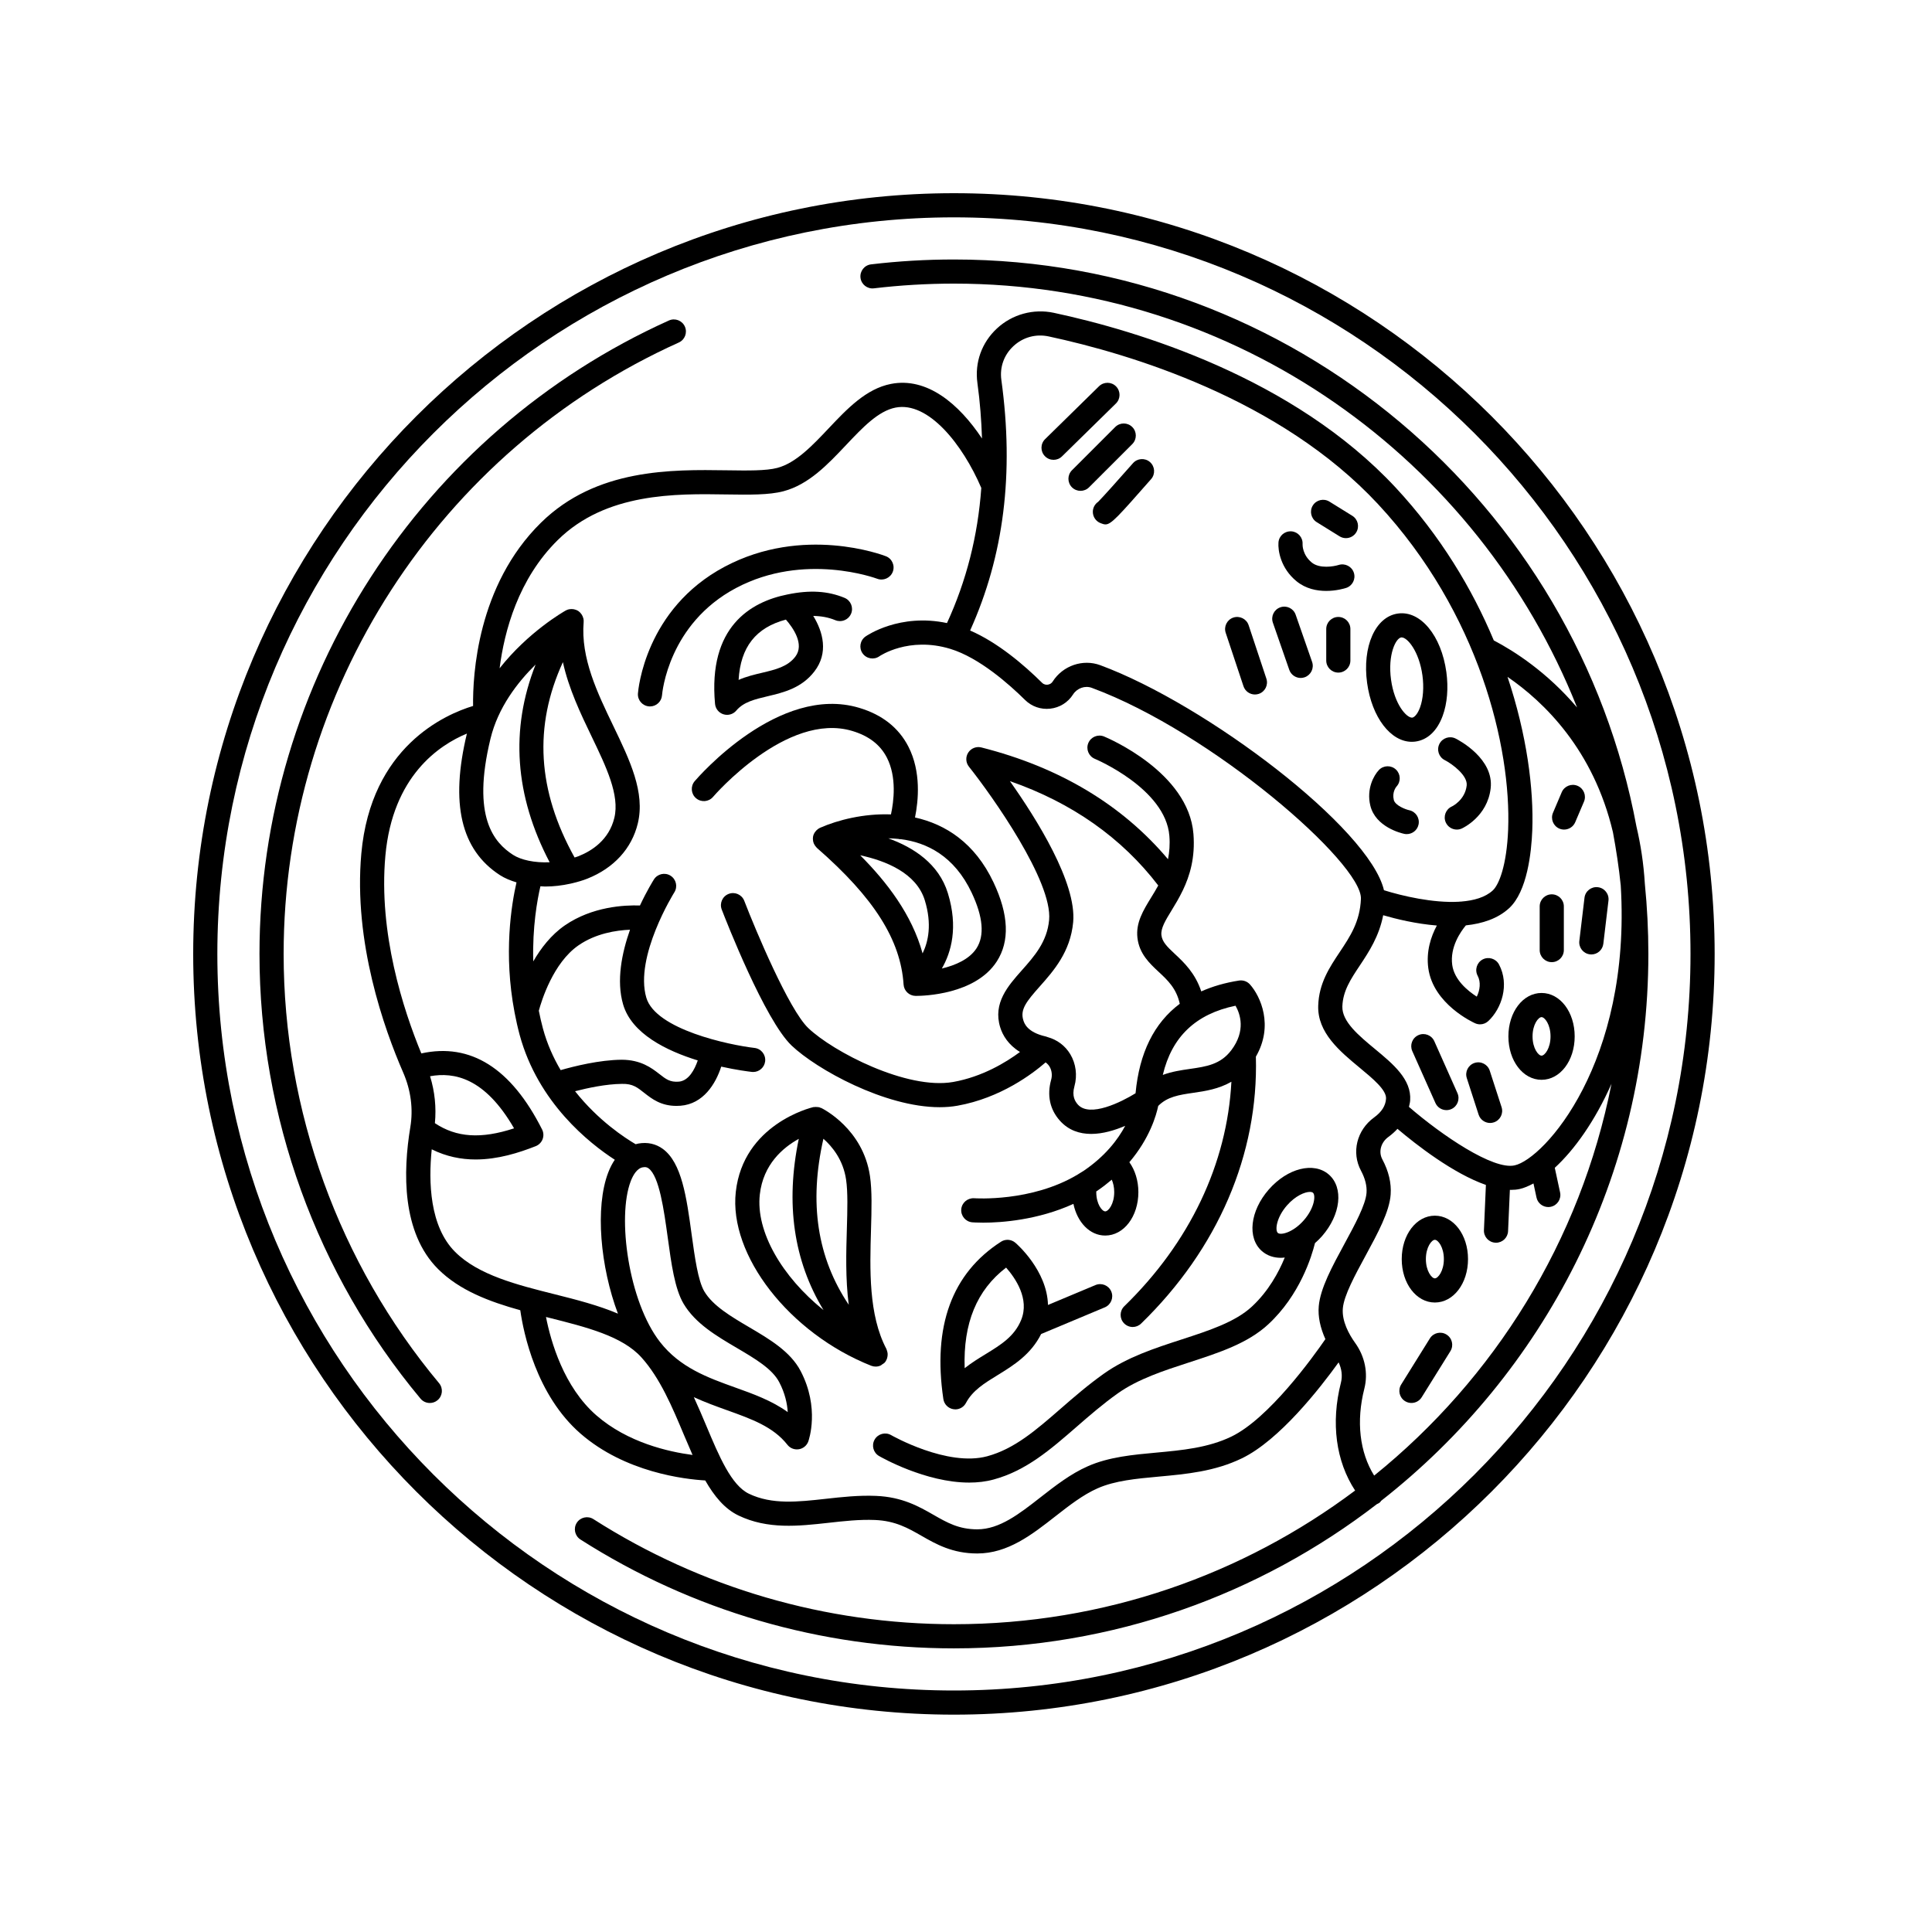 <svg xmlns="http://www.w3.org/2000/svg" xmlns:xlink="http://www.w3.org/1999/xlink" width="400" zoomAndPan="magnify" viewBox="0 0 300 300" height="400" preserveAspectRatio="xMidYMid meet" version="1.0"><defs><clipPath id="eadebab0b3"><path d="M 30 30 L 266.25 30 L 266.25 266.25 L 30 266.25 Z M 30 30 " clip-rule="nonzero"/></clipPath></defs><path fill="currentColor" d="M 255.414 137.27 C 255.41 137.254 255.414 137.238 255.41 137.219 C 255.215 134.023 254.754 131.086 254.109 128.355 C 244.793 78.309 200.828 40.293 148.125 40.293 C 143.816 40.293 139.488 40.547 135.258 41.051 C 134.227 41.172 133.496 42.105 133.617 43.133 C 133.738 44.164 134.68 44.898 135.699 44.773 C 139.785 44.289 143.965 44.039 148.125 44.039 C 192.008 44.039 229.605 71.352 244.887 109.859 C 240.238 104.379 235.148 101.113 231.957 99.445 C 228.598 91.418 223.672 83.199 216.738 75.734 C 200.812 58.602 176.633 51.363 163.641 48.574 C 160.48 47.898 157.18 48.801 154.812 50.996 C 152.438 53.195 151.332 56.289 151.773 59.484 C 152.18 62.438 152.391 65.289 152.484 68.09 C 148.91 62.711 143.945 58.523 138.352 59.613 C 134.484 60.363 131.52 63.5 128.656 66.531 C 126.164 69.168 123.59 71.895 120.699 72.656 C 118.941 73.117 116.129 73.074 112.875 73.027 C 104.312 72.902 92.59 72.723 84.004 81.16 C 74.07 90.922 73.395 104.945 73.461 109.621 C 69.133 110.926 57.602 115.941 56.105 132.551 C 54.867 146.301 59.648 159.754 62.609 166.547 C 63.801 169.285 64.184 172.215 63.715 175.023 C 62.566 181.957 62.375 191.406 68.016 197.047 C 71.34 200.371 75.961 202.109 80.789 203.453 C 81.289 206.961 83.254 216.609 90.145 222.609 C 97.086 228.648 106.344 229.699 109.508 229.883 C 110.902 232.316 112.516 234.293 114.676 235.328 C 119.211 237.508 123.996 236.977 128.621 236.465 C 131 236.199 133.457 235.922 135.875 236.023 C 139.031 236.156 141.008 237.285 143.102 238.488 C 145.344 239.77 147.883 241.223 151.75 241.223 C 156.5 241.223 160.242 238.297 163.863 235.465 C 165.977 233.812 168.16 232.105 170.441 231.102 C 173.141 229.91 176.426 229.609 179.906 229.289 C 184.191 228.898 188.621 228.492 192.844 226.445 C 198.656 223.633 204.938 215.605 207.859 211.547 C 208.34 212.559 208.48 213.664 208.219 214.695 C 206.629 220.941 207.445 226.922 210.422 231.449 C 193.043 244.48 171.469 252.207 148.125 252.207 C 128.207 252.207 108.852 246.562 92.148 235.891 C 91.273 235.332 90.117 235.59 89.559 236.461 C 89.004 237.332 89.258 238.492 90.129 239.051 C 107.438 250.109 127.492 255.957 148.125 255.957 C 172.828 255.957 195.605 247.59 213.805 233.559 C 213.965 233.488 214.125 233.414 214.266 233.297 C 214.348 233.223 214.395 233.129 214.461 233.047 C 239.695 213.289 255.957 182.582 255.957 148.125 C 255.957 144.461 255.77 140.84 255.414 137.27 Z M 250.457 129.23 C 250.961 131.953 251.383 134.703 251.668 137.492 C 253.34 165.016 239.742 179.969 235.191 180.957 C 231.867 181.707 223.918 176.312 218.781 171.875 C 218.855 171.543 218.945 171.219 218.969 170.871 C 219.199 167.605 216.309 165.211 213.512 162.895 C 210.984 160.801 208.367 158.633 208.441 156.281 C 208.52 153.875 209.742 152.039 211.156 149.918 C 212.578 147.781 214.141 145.398 214.781 142.117 C 216.793 142.703 219.871 143.453 223.113 143.715 C 222.191 145.434 221.434 147.727 221.785 150.332 C 222.543 155.93 228.793 158.777 229.059 158.895 C 229.305 159.004 229.562 159.059 229.824 159.059 C 230.289 159.059 230.75 158.883 231.102 158.551 C 233.156 156.633 234.434 152.898 232.762 149.758 C 232.273 148.848 231.141 148.504 230.223 148.984 C 229.312 149.477 228.965 150.609 229.453 151.523 C 229.969 152.496 229.812 153.758 229.312 154.758 C 227.91 153.859 225.816 152.148 225.5 149.828 C 225.125 147.07 226.797 144.68 227.621 143.691 C 230.176 143.422 232.57 142.648 234.336 141.023 C 237.152 138.43 237.797 132.348 237.93 128.953 C 238.18 122.496 237.086 114.07 234.086 105.102 C 239.773 109 247.438 116.438 250.457 129.23 Z M 157.363 53.746 C 158.855 52.359 160.855 51.812 162.852 52.242 C 175.414 54.938 198.77 61.91 213.988 78.289 C 229.688 95.18 234.676 116.059 234.184 128.809 C 233.965 134.367 232.766 137.375 231.797 138.266 C 230.633 139.34 228.867 139.84 226.875 139.996 C 226.762 139.988 226.656 140.008 226.547 140.02 C 222.543 140.25 217.727 139.121 214.902 138.234 C 212.648 128.602 187.324 109.379 170.844 103.289 C 168.141 102.293 165.043 103.355 163.469 105.816 C 163.223 106.203 162.863 106.297 162.668 106.316 C 162.48 106.34 162.117 106.328 161.809 106.02 C 159.008 103.246 154.945 99.773 150.641 97.906 C 155.875 86.293 157.492 73.547 155.488 58.98 C 155.219 57.008 155.902 55.102 157.363 53.746 Z M 91.875 114.379 C 94.125 119.055 96.25 123.473 95.395 126.996 C 94.566 130.418 91.914 132.121 89.836 132.949 C 89.633 133.031 89.43 133.082 89.223 133.152 C 83.445 122.77 82.836 112.781 87.406 102.816 C 88.312 106.945 90.16 110.82 91.875 114.379 Z M 85.348 133.891 C 83.016 134 80.898 133.535 79.668 132.742 C 76.742 130.848 73.199 126.918 76.164 114.699 C 77.328 109.902 80.301 106.012 83.168 103.188 C 79.199 113.254 79.922 123.543 85.348 133.891 Z M 66.781 167.117 C 70.496 166.449 75.262 167.309 79.824 175.207 C 74.668 176.898 70.871 176.625 67.531 174.406 C 67.762 171.973 67.52 169.508 66.781 167.117 Z M 67.039 178.465 C 69.316 179.602 71.625 180.043 73.855 180.043 C 77.324 180.043 80.59 179 83.191 177.973 C 83.68 177.777 84.066 177.387 84.254 176.895 C 84.441 176.402 84.414 175.855 84.176 175.383 C 79.371 165.859 73.07 161.898 65.422 163.574 C 62.609 156.762 58.758 144.891 59.84 132.891 C 60.957 120.496 68.195 115.691 72.5 113.91 C 69.887 124.77 71.562 131.961 77.633 135.891 C 78.375 136.371 79.258 136.73 80.203 137.016 C 79.41 140.453 78.168 148.109 79.895 157.172 C 79.902 157.219 79.914 157.266 79.922 157.316 C 80.137 158.426 80.383 159.551 80.691 160.695 C 83.559 171.25 91.523 177.531 95.465 180.086 C 95.094 180.629 94.746 181.277 94.445 182.066 C 92.371 187.473 93.227 196.742 95.953 203.984 C 92.926 202.695 89.512 201.82 86.148 200.977 C 80.309 199.512 74.273 198 70.672 194.395 C 66.719 190.449 66.52 183.539 67.039 178.465 Z M 96.758 155.973 C 98.09 160.512 103.477 163.16 108.348 164.664 C 107.875 166.047 106.965 167.84 105.383 167.961 C 104.039 168.059 103.414 167.578 102.383 166.77 C 101.172 165.824 99.504 164.562 96.527 164.555 C 93.059 164.586 89.125 165.574 87.059 166.168 C 85.926 164.25 84.957 162.105 84.309 159.715 C 84.055 158.781 83.852 157.859 83.668 156.945 C 84.086 155.398 85.891 149.512 89.828 146.793 C 92.512 144.938 95.684 144.453 97.828 144.367 C 96.555 147.984 95.68 152.285 96.758 155.973 Z M 102.477 208.371 C 97.609 202.117 95.793 189.008 97.941 183.41 C 98.285 182.52 98.887 181.422 99.812 181.258 C 99.926 181.238 100.023 181.227 100.113 181.227 C 100.395 181.227 100.566 181.32 100.707 181.422 C 102.375 182.637 103.102 187.926 103.688 192.18 C 104.246 196.266 104.777 200.129 106.148 202.445 C 107.973 205.516 111.246 207.445 114.418 209.309 C 117.242 210.973 119.91 212.543 120.996 214.621 C 121.898 216.34 122.238 217.953 122.32 219.27 C 119.855 217.488 116.957 216.449 114.129 215.438 C 109.934 213.93 105.594 212.375 102.477 208.371 Z M 92.609 219.781 C 87.539 215.367 85.531 208.32 84.781 204.5 C 84.934 204.539 85.082 204.578 85.23 204.613 C 91.09 206.086 96.625 207.473 99.605 210.781 C 102.496 213.984 104.387 218.484 106.211 222.832 C 106.652 223.883 107.094 224.914 107.539 225.926 C 103.824 225.438 97.469 224.012 92.609 219.781 Z M 191.215 223.07 C 187.602 224.82 183.516 225.195 179.566 225.559 C 175.941 225.891 172.191 226.23 168.93 227.672 C 166.223 228.863 163.852 230.719 161.555 232.512 C 158.293 235.062 155.207 237.473 151.754 237.473 C 148.879 237.473 147.066 236.434 144.965 235.23 C 142.688 233.926 140.102 232.449 136.031 232.281 C 133.336 232.168 130.727 232.457 128.203 232.738 C 123.914 233.215 119.863 233.664 116.297 231.949 C 113.555 230.633 111.664 226.137 109.668 221.379 C 109.062 219.941 108.426 218.445 107.738 216.949 C 109.465 217.742 111.203 218.371 112.859 218.965 C 116.727 220.352 120.07 221.547 122.273 224.348 C 122.629 224.805 123.176 225.062 123.746 225.062 C 123.844 225.062 123.945 225.055 124.047 225.039 C 124.719 224.93 125.281 224.465 125.512 223.828 C 125.586 223.617 127.328 218.629 124.316 212.879 C 122.73 209.855 119.473 207.934 116.316 206.078 C 113.555 204.453 110.699 202.773 109.367 200.531 C 108.383 198.867 107.883 195.207 107.395 191.668 C 106.613 185.945 105.871 180.543 102.91 178.391 C 101.828 177.605 100.535 177.324 99.148 177.566 C 99.004 177.59 98.855 177.629 98.703 177.672 C 97.09 176.727 92.895 174.012 89.297 169.445 C 91.277 168.934 94.109 168.328 96.562 168.305 C 98.297 168.258 99 168.891 100.07 169.727 C 101.219 170.625 102.625 171.723 105.027 171.723 C 105.234 171.723 105.445 171.715 105.664 171.699 C 109.191 171.43 111.125 168.32 111.992 165.625 C 114.352 166.148 116.191 166.383 116.734 166.445 C 116.809 166.453 116.879 166.457 116.953 166.457 C 117.891 166.457 118.699 165.754 118.812 164.797 C 118.93 163.77 118.191 162.84 117.164 162.723 C 113.262 162.273 101.809 159.871 100.359 154.918 C 98.492 148.543 104.648 138.66 104.711 138.562 C 105.262 137.688 105 136.531 104.121 135.977 C 103.246 135.426 102.09 135.688 101.539 136.562 C 101.434 136.73 100.453 138.301 99.371 140.605 C 96.965 140.52 91.957 140.766 87.695 143.703 C 85.586 145.16 83.988 147.234 82.805 149.285 C 82.656 143.945 83.43 139.699 83.918 137.617 C 84.164 137.629 84.406 137.66 84.656 137.66 C 85.961 137.66 87.293 137.5 88.598 137.211 C 88.707 137.195 88.809 137.172 88.914 137.137 C 89.699 136.949 90.477 136.727 91.219 136.43 C 95.316 134.797 98.094 131.762 99.035 127.875 C 100.207 123.047 97.797 118.047 95.246 112.746 C 92.746 107.559 90.164 102.195 90.629 96.59 C 90.645 96.406 90.629 96.23 90.594 96.055 C 90.586 96.027 90.57 96.004 90.566 95.977 C 90.52 95.793 90.445 95.625 90.348 95.465 C 90.316 95.414 90.281 95.363 90.246 95.316 C 90.121 95.148 89.973 94.992 89.789 94.871 C 89.781 94.867 89.781 94.863 89.773 94.859 C 89.77 94.855 89.766 94.855 89.766 94.855 C 89.574 94.734 89.367 94.664 89.152 94.617 C 89.102 94.605 89.051 94.598 88.996 94.59 C 88.805 94.566 88.609 94.566 88.414 94.602 C 88.395 94.605 88.371 94.602 88.352 94.609 C 88.176 94.648 88.004 94.711 87.844 94.801 C 87.504 94.992 82.023 98.129 77.578 103.773 C 78.312 98.008 80.469 89.891 86.633 83.836 C 94.098 76.496 104.914 76.648 112.816 76.777 C 116.348 76.828 119.398 76.875 121.648 76.281 C 125.578 75.246 128.527 72.125 131.379 69.105 C 133.949 66.383 136.379 63.812 139.066 63.289 C 144.145 62.301 149.469 68.988 152.375 75.766 C 151.836 83.254 150.055 90.203 147.047 96.75 C 139.699 95.191 134.625 98.676 134.395 98.836 C 133.547 99.434 133.344 100.602 133.938 101.449 C 134.535 102.297 135.703 102.504 136.551 101.906 C 136.594 101.875 141.094 98.785 147.57 100.758 C 152.078 102.129 156.766 106.312 159.16 108.68 C 160.195 109.707 161.613 110.203 163.074 110.043 C 164.535 109.883 165.832 109.078 166.621 107.836 C 167.25 106.852 168.48 106.418 169.535 106.809 C 188.215 113.711 211.547 134.07 211.324 139.566 C 211.18 143.113 209.652 145.406 208.031 147.84 C 206.441 150.223 204.801 152.684 204.691 156.164 C 204.559 160.352 208.039 163.238 211.117 165.785 C 213.184 167.496 215.32 169.266 215.223 170.613 C 215.148 171.715 214.543 172.664 213.371 173.516 C 210.676 175.473 209.816 178.953 211.336 181.789 C 211.98 182.996 212.27 184.148 212.195 185.211 C 212.062 187.07 210.379 190.172 208.75 193.176 C 206.832 196.711 205.023 200.051 204.777 202.812 C 204.629 204.445 205.016 206.184 205.805 207.941 C 203.84 210.797 197.012 220.266 191.215 223.07 Z M 213.379 229.129 C 211.125 225.516 210.562 220.703 211.855 215.625 C 212.465 213.227 211.945 210.641 210.43 208.531 C 209.461 207.18 208.34 205.145 208.516 203.145 C 208.691 201.156 210.402 198.008 212.055 194.965 C 213.957 191.457 215.754 188.148 215.941 185.477 C 216.066 183.695 215.629 181.859 214.648 180.023 C 214.023 178.855 214.418 177.395 215.582 176.547 C 216.117 176.156 216.586 175.734 217 175.285 C 219.941 177.773 225.648 182.223 230.73 183.996 L 230.426 191.012 C 230.379 192.047 231.18 192.922 232.215 192.965 C 232.242 192.969 232.27 192.969 232.301 192.969 C 233.297 192.969 234.129 192.184 234.172 191.176 L 234.453 184.754 C 234.504 184.754 234.559 184.766 234.605 184.766 C 235.086 184.766 235.547 184.723 235.988 184.625 C 236.648 184.48 237.371 184.164 238.117 183.766 L 238.586 185.949 C 238.773 186.828 239.551 187.43 240.418 187.43 C 240.547 187.43 240.68 187.414 240.812 187.387 C 241.824 187.172 242.469 186.172 242.25 185.16 L 241.426 181.336 C 244.457 178.551 247.641 174.125 250.23 168.293 C 245.418 192.703 232.043 214.062 213.379 229.129 Z M 213.379 229.129 " fill-opacity="1" fill-rule="nonzero"/><path fill="currentColor" d="M 44.043 148.125 C 44.043 107.25 68.129 69.984 105.406 53.184 C 106.352 52.758 106.77 51.648 106.344 50.703 C 105.918 49.762 104.809 49.34 103.867 49.766 C 65.246 67.172 40.293 105.777 40.293 148.125 C 40.293 173.336 49.172 197.859 65.301 217.184 C 65.672 217.629 66.207 217.855 66.742 217.855 C 67.168 217.855 67.594 217.715 67.941 217.422 C 68.738 216.758 68.844 215.578 68.18 214.781 C 52.617 196.133 44.043 172.457 44.043 148.125 Z M 44.043 148.125 " fill-opacity="1" fill-rule="nonzero"/><g clip-path="url(#eadebab0b3)"><path fill="currentColor" d="M 148.125 30 C 82.992 30 30 82.992 30 148.125 C 30 213.258 82.992 266.25 148.125 266.25 C 213.258 266.25 266.25 213.258 266.25 148.125 C 266.25 82.992 213.258 30 148.125 30 Z M 148.125 262.5 C 85.059 262.5 33.75 211.191 33.75 148.125 C 33.75 85.059 85.059 33.75 148.125 33.75 C 211.191 33.75 262.5 85.059 262.5 148.125 C 262.5 211.191 211.191 262.5 148.125 262.5 Z M 148.125 262.5 " fill-opacity="1" fill-rule="nonzero"/></g><path fill="currentColor" d="M 114.281 91.312 C 124.922 85.66 136.094 89.828 136.207 89.867 C 137.168 90.234 138.254 89.754 138.629 88.793 C 139 87.828 138.52 86.742 137.559 86.371 C 137.039 86.168 124.711 81.523 112.523 88 C 100.18 94.555 99.098 107.148 99.059 107.68 C 98.98 108.711 99.75 109.605 100.781 109.688 C 100.828 109.691 100.879 109.695 100.93 109.695 C 101.898 109.695 102.719 108.949 102.797 107.969 C 102.836 107.52 103.812 96.875 114.281 91.312 Z M 114.281 91.312 " fill-opacity="1" fill-rule="nonzero"/><path fill="currentColor" d="M 132.328 113.5 C 134.906 114.27 136.664 115.621 137.703 117.621 C 139.277 120.66 138.781 124.465 138.348 126.461 C 134.129 126.305 130.109 127.324 127.371 128.527 C 127.367 128.531 127.359 128.531 127.355 128.535 C 127.348 128.539 127.34 128.543 127.332 128.543 C 127.141 128.629 126.977 128.75 126.828 128.891 C 126.793 128.922 126.758 128.957 126.727 128.992 C 126.582 129.148 126.453 129.32 126.371 129.516 C 126.371 129.52 126.367 129.52 126.367 129.52 C 126.305 129.664 126.262 129.816 126.238 129.977 C 126.23 130.039 126.234 130.105 126.234 130.168 C 126.234 130.195 126.219 130.219 126.219 130.246 C 126.219 130.27 126.23 130.289 126.23 130.312 C 126.234 130.531 126.273 130.742 126.355 130.945 C 126.367 130.977 126.387 131.008 126.402 131.043 C 126.48 131.207 126.582 131.359 126.707 131.5 C 126.738 131.535 126.766 131.57 126.801 131.605 C 126.82 131.625 126.836 131.652 126.859 131.672 C 135.707 139.395 139.855 145.938 140.309 152.887 C 140.375 153.859 141.176 154.621 142.152 154.641 C 142.168 154.641 142.207 154.641 142.262 154.641 C 143.355 154.641 151.449 154.461 154.785 149.285 C 156.809 146.148 156.641 142.023 154.277 137.023 C 151.371 130.863 146.805 127.988 142.082 126.938 C 142.609 124.348 143.059 119.82 141.047 115.918 C 139.539 112.992 136.969 110.969 133.406 109.91 C 120.941 106.184 108.395 120.688 107.867 121.305 C 107.199 122.094 107.293 123.277 108.078 123.945 C 108.867 124.621 110.051 124.527 110.723 123.738 C 110.832 123.605 122.176 110.469 132.328 113.5 Z M 133.574 132.809 C 137.492 133.648 142.289 135.539 143.602 139.793 C 144.738 143.488 144.152 146.219 143.258 148.043 C 141.609 142.031 137.727 136.98 133.574 132.809 Z M 150.883 138.625 C 152.652 142.371 152.906 145.273 151.637 147.246 C 150.531 148.961 148.324 149.898 146.25 150.391 C 147.703 147.875 148.816 144 147.184 138.691 C 145.781 134.125 141.863 131.594 137.941 130.176 C 138.449 130.184 138.965 130.215 139.488 130.266 C 139.578 130.281 139.672 130.312 139.762 130.312 C 139.789 130.312 139.816 130.301 139.84 130.301 C 143.914 130.816 148.188 132.918 150.883 138.625 Z M 150.883 138.625 " fill-opacity="1" fill-rule="nonzero"/><path fill="currentColor" d="M 135.977 212.203 C 136.23 212.203 136.484 212.152 136.723 212.047 C 136.836 212 136.922 211.906 137.023 211.836 C 137.137 211.758 137.258 211.707 137.352 211.605 C 137.352 211.602 137.355 211.598 137.355 211.594 C 137.359 211.594 137.367 211.59 137.371 211.586 C 137.523 211.418 137.625 211.223 137.707 211.023 C 137.73 210.961 137.742 210.898 137.762 210.84 C 137.805 210.688 137.828 210.535 137.832 210.375 C 137.836 210.301 137.836 210.234 137.828 210.16 C 137.812 210.004 137.773 209.852 137.719 209.699 C 137.699 209.637 137.684 209.578 137.66 209.523 C 137.648 209.5 137.648 209.48 137.637 209.457 C 134.859 204.184 135.066 197.133 135.25 190.91 C 135.34 187.824 135.426 184.906 135.09 182.625 C 134.016 175.289 127.797 172.18 127.531 172.051 C 127.473 172.023 127.41 172.02 127.352 172 C 127.305 171.984 127.266 171.945 127.219 171.934 C 127.172 171.918 127.129 171.93 127.082 171.922 C 126.945 171.895 126.805 171.887 126.664 171.891 C 126.562 171.891 126.469 171.891 126.375 171.91 C 126.34 171.914 126.309 171.906 126.277 171.914 C 125.832 172.02 115.43 174.609 114.254 185.066 C 113.148 194.918 122.582 207.035 135.281 212.074 C 135.285 212.078 135.289 212.074 135.293 212.078 C 135.516 212.16 135.746 212.203 135.977 212.203 Z M 131.379 183.168 C 131.668 185.125 131.586 187.879 131.5 190.797 C 131.391 194.434 131.27 198.574 131.793 202.605 C 126.898 195.305 125.594 186.797 127.859 176.824 C 129.246 178.051 130.93 180.109 131.379 183.168 Z M 117.984 185.48 C 118.508 180.793 121.586 178.191 124.035 176.84 C 121.945 186.867 123.23 195.77 127.875 203.43 C 121.469 198.281 117.332 191.266 117.984 185.48 Z M 117.984 185.48 " fill-opacity="1" fill-rule="nonzero"/><path fill="currentColor" d="M 224.613 207.23 C 223.738 206.68 222.578 206.949 222.031 207.828 L 217.574 214.988 C 217.027 215.867 217.297 217.023 218.176 217.57 C 218.484 217.762 218.828 217.852 219.164 217.852 C 219.793 217.852 220.402 217.539 220.758 216.969 L 225.215 209.809 C 225.762 208.934 225.496 207.777 224.613 207.23 Z M 224.613 207.23 " fill-opacity="1" fill-rule="nonzero"/><path fill="currentColor" d="M 242.141 128.668 C 242.379 128.77 242.625 128.816 242.871 128.816 C 243.602 128.816 244.297 128.387 244.598 127.676 L 245.957 124.484 C 246.363 123.531 245.918 122.43 244.965 122.023 C 244.016 121.617 242.91 122.062 242.504 123.016 L 241.148 126.207 C 240.742 127.16 241.184 128.262 242.141 128.668 Z M 242.141 128.668 " fill-opacity="1" fill-rule="nonzero"/><path fill="currentColor" d="M 240.957 149.402 C 241.992 149.402 242.832 148.562 242.832 147.527 L 242.832 140.746 C 242.832 139.707 241.992 138.871 240.957 138.871 C 239.922 138.871 239.082 139.707 239.082 140.746 L 239.082 147.527 C 239.082 148.562 239.922 149.402 240.957 149.402 Z M 240.957 149.402 " fill-opacity="1" fill-rule="nonzero"/><path fill="currentColor" d="M 245.238 146.109 C 245.117 147.137 245.852 148.07 246.879 148.191 C 246.953 148.203 247.031 148.207 247.105 148.207 C 248.039 148.207 248.852 147.508 248.965 146.551 L 249.762 139.848 C 249.887 138.82 249.148 137.887 248.121 137.766 C 247.094 137.641 246.16 138.375 246.039 139.406 Z M 245.238 146.109 " fill-opacity="1" fill-rule="nonzero"/><path fill="currentColor" d="M 222.723 161.684 C 222.301 160.734 221.188 160.309 220.25 160.734 C 219.301 161.156 218.879 162.262 219.297 163.211 L 222.891 171.27 C 223.199 171.965 223.883 172.379 224.602 172.379 C 224.859 172.379 225.117 172.328 225.363 172.219 C 226.312 171.797 226.734 170.688 226.312 169.742 Z M 222.723 161.684 " fill-opacity="1" fill-rule="nonzero"/><path fill="currentColor" d="M 231.328 166.258 C 231.012 165.273 229.957 164.73 228.969 165.051 C 227.984 165.371 227.445 166.426 227.766 167.414 L 229.598 173.078 C 229.855 173.871 230.59 174.375 231.383 174.375 C 231.574 174.375 231.77 174.344 231.961 174.281 C 232.945 173.961 233.484 172.906 233.164 171.918 Z M 231.328 166.258 " fill-opacity="1" fill-rule="nonzero"/><path fill="currentColor" d="M 239.371 154.188 C 236.484 154.188 234.223 157.148 234.223 160.93 C 234.223 164.715 236.484 167.672 239.371 167.672 C 242.254 167.672 244.516 164.715 244.516 160.93 C 244.516 157.148 242.254 154.188 239.371 154.188 Z M 239.371 163.922 C 238.875 163.922 237.973 162.789 237.973 160.93 C 237.973 159.074 238.875 157.938 239.371 157.938 C 239.863 157.938 240.766 159.074 240.766 160.93 C 240.766 162.789 239.859 163.922 239.371 163.922 Z M 239.371 163.922 " fill-opacity="1" fill-rule="nonzero"/><path fill="currentColor" d="M 222.805 188.77 C 219.922 188.77 217.66 191.73 217.66 195.512 C 217.66 199.293 219.922 202.254 222.805 202.254 C 225.695 202.254 227.953 199.293 227.953 195.512 C 227.953 191.73 225.691 188.77 222.805 188.77 Z M 222.805 198.504 C 222.312 198.504 221.41 197.367 221.41 195.512 C 221.41 193.652 222.312 192.516 222.805 192.516 C 223.301 192.516 224.203 193.652 224.203 195.512 C 224.203 197.367 223.297 198.504 222.805 198.504 Z M 222.805 198.504 " fill-opacity="1" fill-rule="nonzero"/><path fill="currentColor" d="M 205.285 191.945 C 208.199 188.613 208.664 184.414 206.344 182.387 C 204.023 180.359 199.922 181.383 197.012 184.711 C 194.098 188.043 193.633 192.246 195.953 194.273 C 196.758 194.977 197.777 195.312 198.887 195.312 C 199.086 195.312 199.289 195.293 199.496 195.27 C 198.562 197.551 196.969 200.504 194.371 202.906 C 191.785 205.293 187.742 206.605 183.469 207.996 C 179.316 209.344 175.023 210.742 171.426 213.289 C 168.93 215.059 166.777 216.93 164.695 218.742 C 160.852 222.086 157.535 224.973 153.305 226.125 C 147.098 227.812 138.465 222.895 138.375 222.844 C 137.48 222.328 136.332 222.637 135.816 223.531 C 135.297 224.43 135.605 225.574 136.5 226.09 C 136.844 226.289 143.719 230.215 150.492 230.215 C 151.777 230.215 153.055 230.074 154.285 229.738 C 159.344 228.371 163.137 225.066 167.156 221.57 C 169.168 219.82 171.246 218.008 173.59 216.348 C 176.723 214.129 180.742 212.824 184.625 211.562 C 189.305 210.039 193.723 208.605 196.914 205.66 C 201.871 201.086 203.695 195.035 204.188 193.031 C 204.566 192.699 204.938 192.344 205.285 191.945 Z M 198.422 191.449 C 197.969 191.059 198.172 189.086 199.836 187.18 C 201.145 185.684 202.613 185.078 203.398 185.078 C 203.617 185.078 203.777 185.125 203.875 185.207 C 204.328 185.602 204.129 187.574 202.461 189.477 C 200.797 191.383 198.875 191.844 198.422 191.449 Z M 198.422 191.449 " fill-opacity="1" fill-rule="nonzero"/><path fill="currentColor" d="M 219.223 115.188 C 219.414 115.188 219.609 115.172 219.805 115.148 C 221.672 114.891 223.172 113.473 224.02 111.152 C 224.727 109.23 224.926 106.82 224.59 104.363 C 223.809 98.699 220.578 94.773 217.07 95.27 C 213.562 95.754 211.508 100.391 212.285 106.055 C 213.023 111.402 215.945 115.188 219.223 115.188 Z M 217.582 98.98 C 217.602 98.98 217.625 98.977 217.648 98.977 C 218.539 98.977 220.355 101.113 220.875 104.875 C 221.125 106.707 220.988 108.523 220.5 109.859 C 220.125 110.883 219.625 111.387 219.293 111.434 C 218.426 111.492 216.531 109.406 216 105.543 C 215.469 101.68 216.723 99.102 217.582 98.98 Z M 217.582 98.98 " fill-opacity="1" fill-rule="nonzero"/><path fill="currentColor" d="M 218.828 125.812 C 218.262 125.691 216.641 125.082 216.426 124.207 C 216.141 123.012 216.766 122.23 216.855 122.125 C 217.547 121.375 217.508 120.207 216.766 119.5 C 216.016 118.789 214.828 118.82 214.117 119.566 C 213.328 120.395 212.156 122.492 212.781 125.086 C 213.59 128.434 217.59 129.383 218.047 129.48 C 218.176 129.512 218.309 129.52 218.438 129.52 C 219.305 129.52 220.082 128.918 220.27 128.039 C 220.488 127.027 219.844 126.027 218.828 125.812 Z M 218.828 125.812 " fill-opacity="1" fill-rule="nonzero"/><path fill="currentColor" d="M 223.516 115.504 C 223.047 116.43 223.414 117.559 224.336 118.027 C 225.48 118.609 227.93 120.41 227.746 121.98 C 227.484 124.234 225.508 125.203 225.441 125.23 C 224.5 125.656 224.074 126.766 224.5 127.711 C 224.812 128.402 225.496 128.816 226.215 128.816 C 226.469 128.816 226.73 128.766 226.98 128.652 C 227.145 128.578 230.961 126.816 231.469 122.414 C 232 117.852 226.648 114.992 226.035 114.684 C 225.113 114.219 223.984 114.582 223.516 115.504 Z M 223.516 115.504 " fill-opacity="1" fill-rule="nonzero"/><path fill="currentColor" d="M 193.086 106.555 C 193.348 107.344 194.078 107.84 194.863 107.84 C 195.059 107.84 195.262 107.809 195.457 107.746 C 196.438 107.418 196.969 106.359 196.641 105.375 L 193.887 97.082 C 193.559 96.098 192.496 95.574 191.516 95.895 C 190.535 96.223 190 97.281 190.328 98.266 Z M 193.086 106.555 " fill-opacity="1" fill-rule="nonzero"/><path fill="currentColor" d="M 200.199 104.016 C 200.469 104.785 201.195 105.273 201.969 105.273 C 202.172 105.273 202.383 105.238 202.586 105.168 C 203.562 104.824 204.082 103.758 203.742 102.781 L 201.191 95.457 C 200.855 94.48 199.785 93.957 198.805 94.305 C 197.828 94.645 197.312 95.711 197.652 96.691 Z M 200.199 104.016 " fill-opacity="1" fill-rule="nonzero"/><path fill="currentColor" d="M 207.812 95.801 C 206.777 95.801 205.938 96.637 205.938 97.676 L 205.938 102.566 C 205.938 103.605 206.777 104.441 207.812 104.441 C 208.848 104.441 209.688 103.605 209.688 102.566 L 209.688 97.676 C 209.688 96.637 208.852 95.801 207.812 95.801 Z M 207.812 95.801 " fill-opacity="1" fill-rule="nonzero"/><path fill="currentColor" d="M 163.594 71.402 C 164.07 71.402 164.543 71.227 164.906 70.867 L 173.277 62.656 C 174.02 61.93 174.027 60.746 173.305 60.004 C 172.582 59.262 171.391 59.254 170.652 59.98 L 162.281 68.191 C 161.543 68.914 161.531 70.102 162.258 70.84 C 162.625 71.215 163.109 71.402 163.594 71.402 Z M 163.594 71.402 " fill-opacity="1" fill-rule="nonzero"/><path fill="currentColor" d="M 166.453 73.02 C 165.723 73.754 165.723 74.938 166.453 75.672 C 166.82 76.035 167.301 76.219 167.781 76.219 C 168.262 76.219 168.742 76.035 169.105 75.672 L 175.82 68.957 C 176.551 68.227 176.551 67.039 175.82 66.309 C 175.086 65.574 173.902 65.574 173.168 66.309 Z M 166.453 73.02 " fill-opacity="1" fill-rule="nonzero"/><path fill="currentColor" d="M 170.512 77.93 C 170.02 78.27 169.695 78.836 169.695 79.48 C 169.695 80.258 170.18 80.965 170.91 81.238 C 171.195 81.348 171.422 81.43 171.656 81.43 C 172.555 81.43 173.625 80.215 178.742 74.398 C 179.426 73.625 179.348 72.438 178.574 71.754 C 177.797 71.07 176.609 71.148 175.926 71.926 C 173.691 74.465 171.152 77.297 170.512 77.93 Z M 170.512 77.93 " fill-opacity="1" fill-rule="nonzero"/><path fill="currentColor" d="M 201.312 90.246 C 202.758 91.434 204.477 91.758 205.93 91.758 C 207.516 91.758 208.781 91.371 209.027 91.293 C 210.008 90.973 210.543 89.922 210.227 88.938 C 209.914 87.957 208.855 87.418 207.875 87.723 C 207.125 87.961 204.914 88.352 203.688 87.348 C 202.227 86.152 202.258 84.609 202.262 84.5 C 202.332 83.48 201.566 82.59 200.543 82.508 C 199.484 82.438 198.605 83.195 198.52 84.227 C 198.418 85.523 198.887 88.262 201.312 90.246 Z M 201.312 90.246 " fill-opacity="1" fill-rule="nonzero"/><path fill="currentColor" d="M 204.457 81.078 L 208.008 83.281 C 208.316 83.473 208.66 83.562 208.996 83.562 C 209.621 83.562 210.234 83.25 210.59 82.676 C 211.137 81.797 210.867 80.641 209.988 80.094 L 206.434 77.891 C 205.551 77.344 204.395 77.617 203.852 78.492 C 203.305 79.375 203.578 80.531 204.457 81.078 Z M 204.457 81.078 " fill-opacity="1" fill-rule="nonzero"/><path fill="currentColor" d="M 157.664 192.973 C 157.035 192.43 156.125 192.367 155.43 192.816 C 147.809 197.723 144.801 205.941 146.484 217.246 C 146.605 218.047 147.223 218.68 148.02 218.816 C 148.125 218.836 148.234 218.848 148.34 218.848 C 149.023 218.848 149.664 218.473 149.992 217.852 C 151.027 215.906 152.855 214.785 154.973 213.488 C 157.383 212.008 160.074 210.328 161.668 207.145 L 171.555 203.004 C 172.508 202.602 172.961 201.504 172.559 200.547 C 172.16 199.594 171.062 199.145 170.105 199.543 L 162.73 202.633 C 162.594 197.289 157.91 193.18 157.664 192.973 Z M 153.012 210.289 C 151.922 210.957 150.816 211.637 149.793 212.453 C 149.551 205.465 151.676 200.32 156.227 196.832 C 157.641 198.434 159.914 201.684 158.562 204.969 C 158.562 204.969 158.562 204.969 158.562 204.973 C 157.508 207.531 155.426 208.809 153.012 210.289 Z M 153.012 210.289 " fill-opacity="1" fill-rule="nonzero"/><path fill="currentColor" d="M 145.914 171.926 C 146.859 171.926 147.785 171.852 148.668 171.695 C 155.387 170.5 160.371 166.703 162.363 164.965 C 162.645 165.172 162.848 165.41 162.973 165.621 C 163.328 166.215 163.418 166.969 163.219 167.676 C 162.555 170.078 163.02 172.266 164.566 174.004 C 165.918 175.523 167.645 176.074 169.441 176.074 C 171.246 176.074 173.105 175.508 174.723 174.82 C 173.586 176.945 171.629 179.535 168.246 181.82 C 168.02 181.973 167.781 182.109 167.547 182.25 C 167.465 182.297 167.387 182.34 167.312 182.398 C 160.156 186.68 151.371 186.07 151.277 186.062 C 150.25 186 149.344 186.754 149.262 187.785 C 149.184 188.816 149.949 189.719 150.984 189.801 C 151.082 189.809 151.695 189.855 152.688 189.855 C 155.453 189.855 161.141 189.461 166.68 186.938 C 167.277 189.797 169.219 191.855 171.617 191.855 C 174.504 191.855 176.766 188.895 176.766 185.109 C 176.766 183.336 176.246 181.691 175.367 180.469 C 178.531 176.754 179.547 173.172 179.848 171.727 C 181.266 170.293 183.066 170.016 185.309 169.691 C 187.129 169.43 189.238 169.109 191.211 167.973 C 190.547 180.703 184.75 192.945 174.578 202.832 C 173.836 203.555 173.82 204.742 174.543 205.484 C 174.91 205.863 175.398 206.055 175.887 206.055 C 176.355 206.055 176.828 205.875 177.191 205.523 C 189.133 193.914 195.434 179.215 195.012 164.078 C 197.809 159.242 195.734 154.707 194.094 152.863 C 193.668 152.391 193.039 152.164 192.406 152.258 C 190.223 152.598 188.273 153.168 186.531 153.945 C 185.598 151.113 183.84 149.441 182.461 148.156 C 181.191 146.973 180.469 146.25 180.344 145.203 C 180.223 144.141 180.98 142.902 181.941 141.336 C 182.492 140.438 183.105 139.418 183.664 138.254 C 183.668 138.25 183.668 138.246 183.672 138.242 C 184.75 135.992 185.609 133.184 185.316 129.484 C 184.551 119.879 171.977 114.586 171.441 114.363 C 170.484 113.973 169.391 114.422 168.992 115.383 C 168.598 116.34 169.051 117.434 170.008 117.832 C 170.117 117.875 180.996 122.473 181.578 129.785 C 181.688 131.145 181.582 132.332 181.367 133.418 C 174.27 124.996 164.555 119.145 152.383 116.062 C 151.602 115.867 150.785 116.188 150.348 116.863 C 149.91 117.539 149.953 118.418 150.457 119.051 C 154.105 123.637 163.461 136.863 162.906 142.859 C 162.59 146.258 160.59 148.508 158.652 150.688 C 156.543 153.066 154.148 155.758 155.312 159.52 C 155.691 160.754 156.559 162.234 158.383 163.352 C 156.18 164.984 152.512 167.207 148.012 168.008 C 140.816 169.273 129.355 163.312 125.504 159.633 C 122.496 156.762 117.312 144.402 115.57 139.879 C 115.195 138.914 114.113 138.43 113.145 138.805 C 112.18 139.176 111.699 140.262 112.07 141.23 C 112.742 142.973 118.762 158.379 122.914 162.348 C 126.781 166.031 137.391 171.926 145.914 171.926 Z M 171.621 188.102 C 171.129 188.102 170.227 186.969 170.227 185.109 C 170.227 185.07 170.234 185.035 170.234 184.996 C 170.273 184.969 170.309 184.953 170.348 184.926 C 171.188 184.359 171.934 183.773 172.633 183.18 C 172.859 183.691 173.016 184.352 173.016 185.109 C 173.016 186.969 172.113 188.102 171.621 188.102 Z M 191.199 163.074 C 189.52 165.297 187.32 165.613 184.777 165.98 C 183.418 166.176 181.969 166.387 180.559 166.914 C 181.965 160.977 185.691 157.441 191.852 156.168 C 192.586 157.453 193.477 160.055 191.199 163.074 Z M 161.457 153.172 C 163.574 150.789 166.211 147.82 166.641 143.199 C 167.203 137.09 160.969 127.156 156.816 121.293 C 166.473 124.652 174.188 130.102 179.852 137.496 C 179.492 138.156 179.113 138.773 178.746 139.371 C 177.512 141.383 176.348 143.281 176.621 145.629 C 176.906 148.102 178.5 149.586 179.906 150.898 C 181.32 152.215 182.668 153.469 183.195 155.867 C 179.203 158.852 176.91 163.5 176.328 169.762 C 174.16 171.102 169.219 173.586 167.367 171.512 C 166.938 171.023 166.41 170.203 166.836 168.684 C 167.309 166.988 167.074 165.168 166.191 163.695 C 165.398 162.375 164.156 161.449 162.68 161.043 C 162.668 161.035 162.652 161.031 162.641 161.027 C 162.555 161.008 162.477 160.965 162.391 160.945 C 159.477 160.289 159.039 158.875 158.898 158.406 C 158.379 156.742 159.418 155.469 161.457 153.172 Z M 161.457 153.172 " fill-opacity="1" fill-rule="nonzero"/><path fill="currentColor" d="M 129.707 96.301 C 129.941 96.398 130.188 96.445 130.426 96.445 C 131.16 96.445 131.859 96.008 132.16 95.289 C 132.555 94.332 132.102 93.234 131.145 92.836 C 128.547 91.758 125.734 91.59 122.293 92.305 C 122.289 92.305 122.289 92.305 122.285 92.305 C 116.543 93.453 109.934 97.332 111.031 109.301 C 111.102 110.051 111.613 110.688 112.336 110.914 C 112.52 110.973 112.711 111 112.898 111 C 113.441 111 113.969 110.766 114.328 110.34 C 115.457 109.004 117.191 108.59 119.199 108.113 C 121.66 107.527 124.449 106.863 126.453 104.27 C 128.684 101.387 127.801 98.113 126.281 95.641 C 127.523 95.66 128.648 95.863 129.707 96.301 Z M 123.488 101.98 C 122.293 103.523 120.457 103.965 118.332 104.469 C 117.152 104.746 115.895 105.047 114.691 105.574 C 114.988 100.469 117.375 97.449 122.035 96.211 C 123.105 97.434 124.98 100.047 123.488 101.98 Z M 123.488 101.98 " fill-opacity="1" fill-rule="nonzero"/></svg>